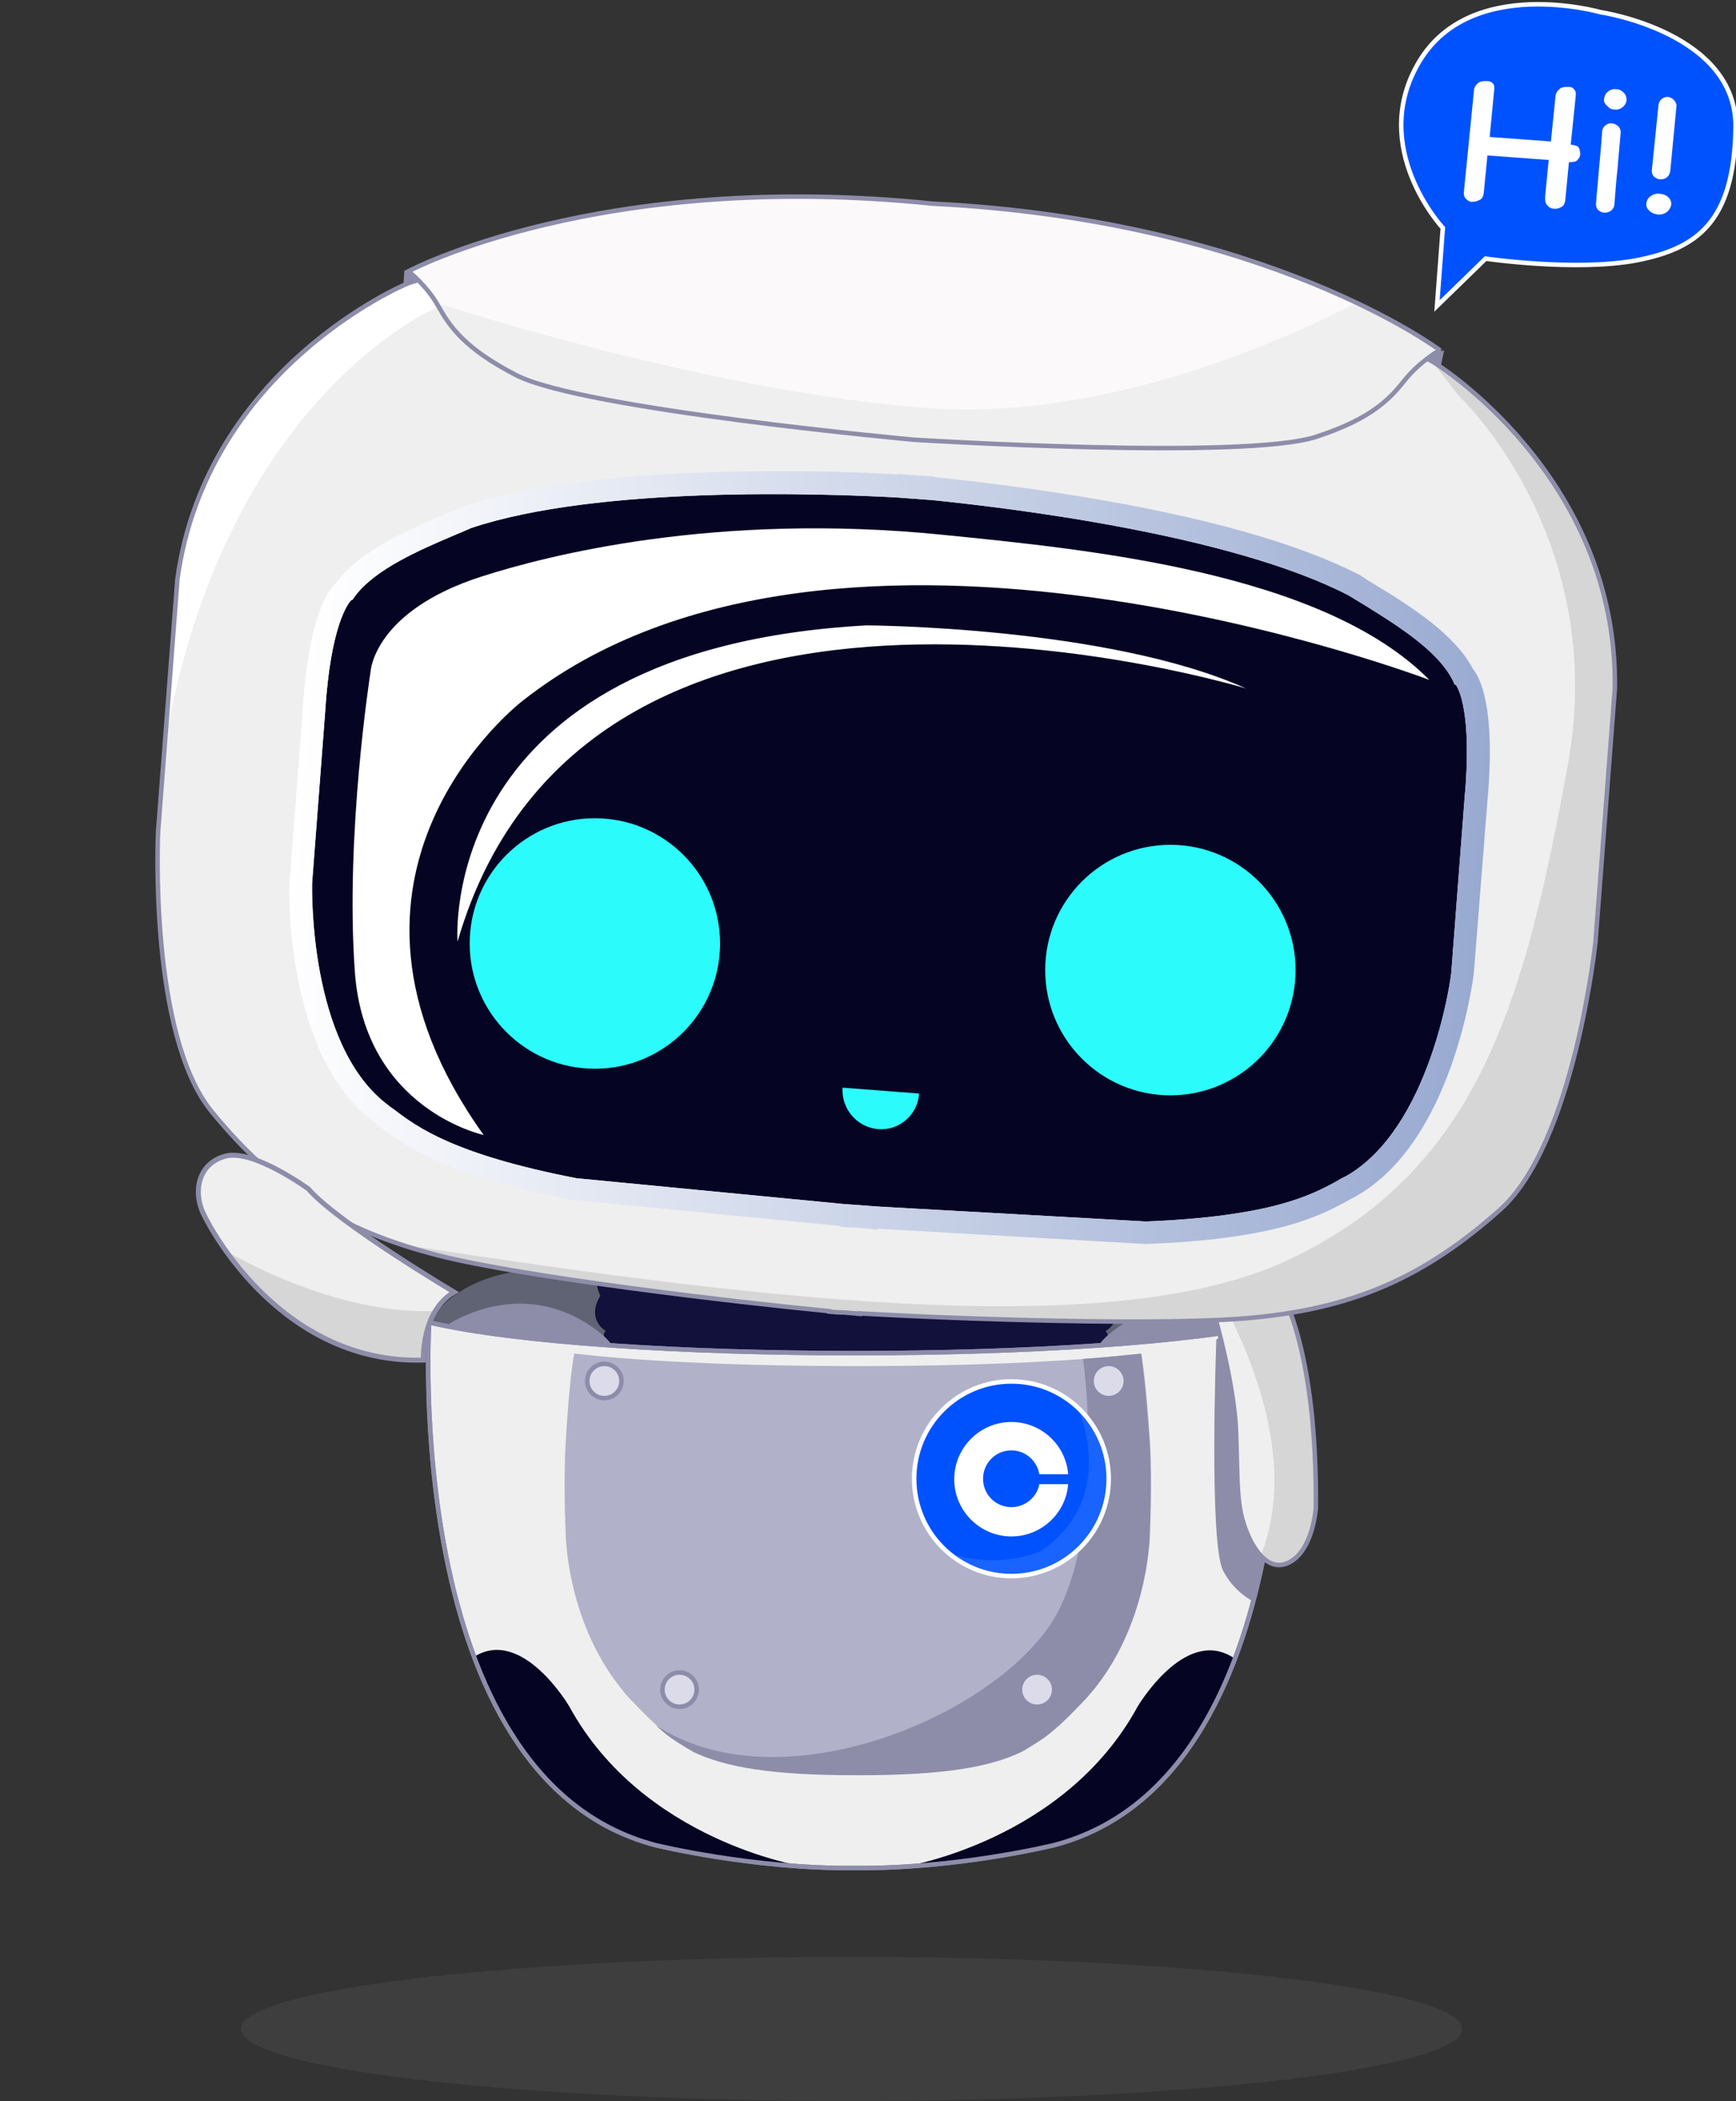 <svg xmlns="http://www.w3.org/2000/svg" x="0px" y="0px" viewBox="-35 0 385.5 466.3">
  <rect x="-35" y="0" width="385.5" height="466.3" fill="#333333" stroke="none"/>
  <style type="text/css">
    .st1 {
      fill: #ffffff;
    }

    .st24 {
      fill: #fbf9f9;
    }

    .st7 {
      fill: #efefef;
    }

    .st21 {
      fill: #d6d6d6;
    }

    .st13 {
      opacity: 0.1;
      fill: #ffffff;
    }

    .st6618 {
      fill: #ecf0f1;
    }

    .st35 {
      fill: #e0e0e0;
    }

    .st45 {
      fill: #e3e3e3;
    }

    .st51 {
      fill: #e1e1e1;
    }

    .st52 {
      fill: #fdfdfb;
    }

    .st625 {
      fill: #d1d1d1;
    }

    .st5 {
      fill: #606373;
    }

    .st4 {
      opacity: 0.1;
      fill: #a3a3a3;
    }

    .st6 {
      fill: #11113b;
    }

    .st8 {
      fill: #b1b1c9;
    }

    .st9 {
      fill: #dcdbea;
      stroke: #8d8daa;
      stroke-miterlimit: 10;
    }

    .st18 {
      fill: #8d8daa;
    }

    .st12 {
      fill: none;
      stroke: #8d8daa;
      stroke-miterlimit: 10;
    }

    .st11 {
      fill: #0052ff;
      stroke: #ffffff;
      stroke-miterlimit: 10;
    }

    .st14 {
      fill: #060423;
    }

    .st22 {
      fill: #ffffff24;
    }

    .st26 {
      fill: url(#SVGID_1_);
    }

    .st27 {
      fill: #2CFBFB;
    }

    .st47 {
      fill: #ffffff24;
    }

    .st1019 {
      fill: #882043;
    }

    .st1021 {
      opacity: 0.3;
      fill: #16dae8;
    }

    .st1022 {
      opacity: 0.3;
      fill: #1fdbe7;
    }

    .st1023 {
      opacity: 0.5;
      fill: #ba8887;
    }

    .st1024 {
      fill: #212154;
    }

    .st1026 {
      fill: none;
    }

    .st1029 {
      fill: #5497d3;
    }

    .st1030 {
      fill: #2775ca;
    }

    .st1031 {
      fill: #ffde55;
    }

    .st1032 {
      fill: #ffce00;
    }

    .st1034 {
      fill: #e33f00;
    }

    .st10 {
      fill: none;
      stroke: #2CFBFB;
      stroke-width: 8;
      stroke-linecap: round;
      stroke-miterlimit: 10;
    }

    .st33 {
      fill: none;
      stroke: #2CFBFB;
      stroke-width: 2;
      stroke-linecap: round;
      stroke-miterlimit: 10;
    }

    .st716 {
      fill: #56256b;
    }

    .st717 {
      fill: #00a8e1;
    }

    .st718 {
      fill: #e26d83;
    }

    .st719 {
      fill: #d85c72;
    }

    .st720 {
      fill: #803743;
    }

    .st721 {
      fill: #0071ce;
    }

    .st6619 {
      fill: #f87f6e;
    }

    .st6620 {
      fill: #231f20;
    }

    .st6621 {
      fill: #212154;
    }

    .st32 {
      fill: #77788b;
    }

    .st38 {
      fill: #9a9ab7;
    }

    .st39 {
      fill: #060423;
      stroke: #ffffff;
      stroke-miterlimit: 10;
    }

    .st43 {
      fill: #212154;
    }

    .st54 {
      opacity: 0.3;
      fill: #b1b1c9;
    }

    .st55 {
      opacity: 0.3;
      fill: #ffffff;
    }

    .st615 {
      fill: #9b9ba2;
    }

    .st620 {
      fill: #ffd469;
    }

    .st621 {
      fill: #00b1ff;
    }

    .st622 {
      fill: #0096d1;
    }

    .st623 {
      fill: #727272;
    }

    .st624 {
      fill: #b2b2b2;
    }

    .st816 {
      fill: #9b9ba2;
    }

    .st820 {
      fill: #75b7b1;
    }

    .st823 {
      opacity: 0.8;
    }

    .st824 {
      opacity: 0.6;
    }

    .st826 {
      fill: none;
      stroke: #01deeb;
      stroke-width: 2;
      stroke-miterlimit: 10;
    }

    .sta18 {
      fill: #9b9ba2;
    }

    .sta21 {
      opacity: 0.1;
      fill: #3aecfe;
    }

    .sta22 {
      opacity: 0.2;
      fill: #ffffff;
    }

    .sta23 {
      fill: #956ec4;
    }

    .sta24 {
      fill: #b77fd8;
    }

    .sta25 {
      fill: #6d2c92;
    }

    .sta26 {
      fill: #1c2042;
    }

    .stb1 {
      fill: #f87f6e;
    }

    .stb2 {
      fill: #d65649;
    }

    .stb6 {
      fill: #882043;
    }

    .sta27 {
      fill: none;
      stroke: #ffa81e;
      stroke-width: 15;
      stroke-linecap: round;
      stroke-linejoin: round;
      stroke-miterlimit: 10;
    }

    .sta28 {
      fill: none;
      stroke: #ffd92d;
      stroke-width: 15;
      stroke-linecap: round;
      stroke-linejoin: round;
      stroke-miterlimit: 10;
    }
  </style>
  <path class="st11" d="M284.1,67.9l1.3-17.3c0,0-16.7-17.9-5.2-37s40.2-10.9,40.2-10.9s30.3,4.5,30,25.6s-8.6,26.9-22.1,29.5
	c-13.5,2.5-33.4-0.4-33.4-0.4L284.1,67.9z"></path>
  <g>
    <path class="st1" d="M313.8,32.1c1,0.1,1.6,0.3,1.8,0.7c0.2,0.4,0.3,0.9,0.3,1.4c0,0.5-0.2,0.9-0.6,1.3c-0.3,0.4-1,0.5-1.9,0.5
		l-0.8,8.3c-0.1,0.9-0.4,1.5-1,1.7c-0.5,0.3-1.1,0.4-1.7,0.3c-0.5,0-0.9-0.3-1.3-0.7c-0.4-0.4-0.5-1-0.5-1.8l0.8-8.3l-13.6-1
		l-0.8,8.2c-0.1,0.9-0.4,1.5-1,1.7c-0.5,0.3-1.1,0.4-1.7,0.4c-0.5,0-0.9-0.3-1.3-0.7c-0.4-0.4-0.5-1-0.4-1.8l2.2-22.1
		c0-0.5,0.2-0.9,0.4-1.2c0.2-0.3,0.4-0.5,0.7-0.7c0.3-0.2,0.6-0.2,1-0.3c0.3,0,0.7,0,1,0c0.4,0,0.8,0.2,1.1,0.5
		c0.3,0.3,0.4,0.8,0.3,1.5l-1,10.4l13.6,1l1-9.9c0-0.5,0.2-0.9,0.4-1.2c0.2-0.3,0.5-0.5,0.7-0.7c0.3-0.2,0.6-0.2,1-0.3
		c0.4,0,0.7,0,1,0c0.5,0,0.8,0.2,1.1,0.6c0.3,0.3,0.4,0.8,0.3,1.5L313.8,32.1z">
      <animate attributeName="opacity" repeatCount="indefinite" dur="1s" keyTimes="0;0.5;1" values="1;0.5;1"
        begin="-0.714s"></animate>
    </path>
    <path class="st1" d="M323.5,45.4c-0.1,0.7-0.4,1.1-0.8,1.4c-0.5,0.3-0.9,0.4-1.4,0.4c-0.5,0-0.9-0.2-1.3-0.5
		c-0.4-0.3-0.6-0.8-0.6-1.4c0.2-2.7,0.5-5.4,0.7-8.2c0.3-2.8,0.5-5.5,0.7-8.2c0.2-0.6,0.5-1,0.9-1.2c0.4-0.3,0.8-0.4,1.3-0.3
		c0.4,0,0.8,0.2,1.2,0.5s0.6,0.7,0.7,1.3c-0.2,2.7-0.5,5.4-0.7,8.2C323.9,40,323.7,42.7,323.5,45.4z M321.2,21.9
		c0.1-0.6,0.3-1.1,0.9-1.6c0.5-0.4,1.1-0.6,1.8-0.5c0.7,0,1.2,0.3,1.7,0.8s0.6,1,0.6,1.7c-0.1,0.6-0.4,1.1-0.9,1.5
		c-0.5,0.4-1.1,0.6-1.8,0.5c-0.7,0-1.2-0.3-1.6-0.8C321.3,23,321.1,22.5,321.2,21.9z">
      <animate attributeName="opacity" repeatCount="indefinite" dur="1s" keyTimes="0;0.5;1" values="1;0.5;1"
        begin="-0.857s"></animate>
    </path>
    <path class="st1"
      d="M330.6,45.1c0.1-0.7,0.4-1.2,1-1.6c0.6-0.4,1.2-0.6,2-0.5c0.8,0.1,1.4,0.3,1.9,0.8c0.5,0.5,0.7,1.1,0.6,1.7
		c-0.1,0.6-0.4,1.1-1,1.6c-0.6,0.4-1.3,0.6-2,0.5c-0.7-0.1-1.3-0.3-1.8-0.8C330.7,46.3,330.5,45.7,330.6,45.1z M334.1,21.9
		c0.4-0.3,0.8-0.4,1.2-0.4c0.4,0,0.8,0.2,1.2,0.5c0.4,0.3,0.6,0.7,0.8,1.3L335.9,38c-0.1,0.6-0.4,1.1-0.8,1.4
		c-0.4,0.3-0.9,0.4-1.4,0.4c-0.5,0-0.9-0.2-1.3-0.5c-0.4-0.3-0.6-0.8-0.6-1.4l1.5-14.7C333.4,22.6,333.7,22.2,334.1,21.9z">
      <animate attributeName="opacity" repeatCount="indefinite" dur="1s" keyTimes="0;0.5;1" values="1;0.5;1"
        begin="-0.286s"></animate>
    </path>
  </g>
  <ellipse class="st4" cx="154.1" cy="450.3" rx="135.6" ry="16">
    <animate attributeName="rx" repeatCount="indefinite" dur="2s" keyTimes="0;0.5;1" values="115.6;135.6;115.6">
    </animate>
  </ellipse>
  <g>
    <path class="st5" d="M83.1,281.8c-17.6,1.3-22.8,11.7-22.8,11.7c38.9,9.1,150.1,9.1,189.1,0c0,0-6.7-11.4-24.2-12.7
	C203.5,279.2,104.3,280.2,83.1,281.8z"></path>
    <path class="st6" d="M211.8,287.6c0,0,3.2-4.2-0.6-7.4s-108.2-1.5-112-0.3s-0.9,7.7-0.9,7.7c-3.2,5.3,1.2,7.8,1.2,7.8
	c-1.4,1.4,1.2,3.2,1.2,3.2l3.3,2.9l48.5-0.6l53.5,0.6l3.3-2.9c0,0,2.7-1.8,1.2-3.2C210.5,295.5,215,293,211.8,287.6z">
    </path>
    <path class="st7" d="M249.4,293.5c-38.9,9.1-150.1,9.1-189.1,0c0,0-6.4,101.1,50.2,116c0,0,21.6,5.3,44.3,5.1
	c22.8,0.2,44.3-5.1,44.3-5.1C255.8,394.6,249.4,293.5,249.4,293.5z"></path>
    <path class="st8" d="M220.4,320.4c-0.9-13.9-1.8-18.9-1.9-19.8v-0.2c0,0,0,0,0,0c0,0,0,0,0,0s-0.6,0.1-1.8,0.2
	c-5.9,0.7-26.1,2.6-61.2,2.6c-35.1,0-55.3-1.9-61.2-2.6c-1.2-0.1-1.8-0.2-1.8-0.2s0,0,0,0c0,0,0,0,0,0v0.2c-0.2,0.9-1.1,6-1.9,19.8
	c-0.5,8.6,0,19.4,0,19.4s-0.1,19.3,12.2,34.8c0.9,1.2,2,2.4,3.1,3.5c2.7,2.8,5.1,5.2,7.9,7.3c0,0,0.1,0.1,0.1,0.1
	c0.1,0.1,0.2,0.1,0.3,0.2c0.9,0.6,1.8,1.2,2.8,1.8c0,0,0,0,0,0c0.3,0.2,0.7,0.4,1,0.6c0.2,0.1,0.5,0.3,0.7,0.4
	c0.1,0.1,0.2,0.1,0.3,0.2c7.1,3.4,17.3,5.2,36.1,5.2c0.1,0,0.1,0,0.2,0c0.1,0,0.1,0,0.2,0c0.1,0,0.1,0,0.2,0c0.1,0,0.1,0,0.2,0
	c18.8,0,29-1.8,36.1-5.2c0.1-0.1,0.2-0.1,0.3-0.2c0.3-0.1,0.5-0.2,0.7-0.4c0.4-0.2,0.7-0.4,1-0.6c0,0,0,0,0,0c1-0.6,1.9-1.2,2.8-1.8
	c0.1-0.1,0.2-0.1,0.3-0.2c0,0,0.1-0.1,0.1-0.1c2.8-2.1,5.2-4.5,7.9-7.3c1.1-1.1,2.1-2.3,3.1-3.5c12.3-15.5,12.2-34.8,12.2-34.8
	S220.9,329,220.4,320.4z"></path>
    <circle class="st9" cx="99.2" cy="306.5" r="3.8"></circle>
    <circle class="st9" cx="115.9" cy="375" r="3.8"></circle>
    <path class="st18" d="M216.7,300.6C216.7,300.6,216.6,300.6,216.7,300.6c-2.1,0.2-5.8,0.6-11.2,1c1.7,12.6,3.2,44.2-7.7,59.6
	c-14.7,20.9-60.4,39.3-87.2,21.7c1,0.9,2,1.8,3.1,2.6c0,0,0.1,0.1,0.1,0.1c0.1,0.1,0.2,0.1,0.3,0.2c0.9,0.6,1.8,1.2,2.8,1.8
	c0,0,0,0,0,0c0.3,0.2,0.7,0.4,1,0.6c0.2,0.1,0.5,0.3,0.7,0.4c0.1,0.1,0.2,0.1,0.3,0.2c7.1,3.4,17.3,5.2,36.1,5.2c0.1,0,0.1,0,0.2,0
	c0.1,0,0.1,0,0.2,0c0.1,0,0.1,0,0.2,0c0.1,0,0.1,0,0.2,0c18.8,0,29-1.8,36.1-5.2c0.1-0.1,0.2-0.1,0.3-0.2c0.3-0.1,0.5-0.2,0.7-0.4
	c0.4-0.2,0.7-0.4,1-0.6c0,0,0,0,0,0c1-0.6,1.9-1.2,2.8-1.8c0.1-0.1,0.2-0.1,0.3-0.2c0,0,0.1-0.1,0.1-0.1c2.8-2.1,5.2-4.5,7.9-7.3
	c1.1-1.1,2.1-2.3,3.1-3.5c12.3-15.5,12.2-34.8,12.2-34.8s0.5-10.8,0-19.4c-0.9-13.9-1.8-18.9-1.9-19.8v-0.2
	C218.4,300.4,217.8,300.5,216.7,300.6z"></path>
    <circle class="st11" cx="189.6" cy="328.2" r="21.6">
      <animate attributeName="fill" repeatCount="indefinite" dur="2s" keyTimes="0;0.5;1"
        values="#272362;#0052ff;#272362"></animate>
    </circle>
    <circle class="st9" cx="211.2" cy="306.5" r="3.8"></circle>
    <path class="st12" d="M249.4,293.5c-38.9,9.1-150.1,9.1-189.1,0c0,0-6.4,101.1,50.2,116c0,0,21.6,5.3,44.3,5.1
	c22.8,0.2,44.3-5.1,44.3-5.1C255.8,394.6,249.4,293.5,249.4,293.5z"></path>
    <path class="st13" d="M175.6,344.7c3.8,3.2,8.6,5.1,13.9,5.1c11.9,0,21.6-9.7,21.6-21.6c0-6.1-2.6-11.7-6.7-15.6
	c1.5,3.7,7.5,20.5-7.9,31.4C196.7,344,188,348.6,175.6,344.7z"></path>
    <path class="st1" d="M189.6,334.5c-3.5,0-6.3-2.8-6.3-6.3c0-3.5,2.8-6.3,6.3-6.3c3.1,0,5.7,2.3,6.2,5.3h6.4
	c-0.5-6.5-6-11.6-12.6-11.6c-7,0-12.7,5.7-12.7,12.7c0,7,5.7,12.7,12.7,12.7c6.6,0,12.1-5.1,12.6-11.6h-6.4
	C195.3,332.2,192.7,334.5,189.6,334.5z"></path>
    <circle class="st9" cx="195.3" cy="375" r="3.8"></circle>
    <path class="st14" d="M238.7,367.8c-10.7-6.7-21.1,11-21.1,11c-16.3,29.9-51.8,35.5-51.8,35.5s0,0,0,0c18.3-1.1,33.4-4.8,33.4-4.8
	c20.5-5.4,32.8-22.1,40-41.3C239.1,368,238.9,367.9,238.7,367.8z"></path>
    <path class="st14" d="M91.4,378.7c0,0-10.4-17.7-21.1-11c7.2,19.3,19.5,36.2,40.2,41.7c0,0,14.8,3.6,32.7,4.8
	C143.1,414.2,107.7,408.6,91.4,378.7z"></path>
    <path class="st18" d="M249.4,294.5c-0.7-0.2-1.4-0.4-2.1-0.5c-3,0.6-6.2,1.2-9.9,1.7l-2.3,1.6c0,0-1.7,45,1.5,51.3
	c1.8,3.5,4.5,5.6,6.6,6.8C250.6,328.1,249.7,299.9,249.4,294.5z"></path>
    <path class="st18"
      d="M100.9,298.7c-0.4-0.9-1.5-2-3.3-3.4c-16.3-12.2-32.1-2.1-33.9-0.8C73.4,296.4,86.3,297.8,100.9,298.7z"></path>
    <path class="st18"
      d="M209,298.7c0.4-0.9,1.5-2,3.3-3.4c16.3-12.2,32.1-2.1,33.9-0.8C236.5,296.4,223.6,297.8,209,298.7z"></path>
    <path class="st12" d="M249.4,293.5c-38.9,9.1-150.1,9.1-189.1,0c0,0-6.4,101.1,50.2,116c0,0,21.6,5.3,44.3,5.1
	c22.8,0.2,44.3-5.1,44.3-5.1C255.8,394.6,249.4,293.5,249.4,293.5z"></path>
    <path class="st21" d="M249.7,287.2c0,0,7.8,12.6,7.5,47.5c0,0-0.6,9.2-5.8,12c-4.9,2.6-8.2-3.4-9.4-6.3c-2.5-5.9-2.1-10.6-2.5-22.2
	c-0.3-11.5-5.4-28.5-5.4-28.5l11.3-0.1L249.7,287.2z"></path>
    <path class="st7" d="M234.1,289.7c0,0,5.1,17,5.4,28.5s0,16.3,2.5,22.2c0.6,1.4,1.6,3.3,3,4.9c0.4-1.2,0.9-2.6,1.3-4
	c5.5-19.2-3.7-40.8-9.4-51.6L234.1,289.7z"></path>
    <path class="st12" d="M249.7,287.2c0,0,7.8,12.6,7.5,47.5c0,0-0.6,9.2-5.8,12c-4.9,2.6-8.2-3.4-9.4-6.3c-2.5-5.9-2.1-10.6-2.5-22.2
	c-0.3-11.5-5.4-28.5-5.4-28.5l11.3-0.1L249.7,287.2z"></path>
    <path class="st7" d="M283.5,80.5C266,68.8,74.2,54.1,55.1,63.1c0,0-44.2,18.5-50.7,65.4l-4.3,56.2c0,0-2.1,44.9,11.9,62
	s28.4,26.3,50.2,31.9c19.2,4.9,66.2,10.4,86.9,12.4l0,0.1c1,0.1,2.1,0.2,3.4,0.2c1.3,0.1,2.5,0.2,3.4,0.3l0-0.1
	c20.8,1.2,68.1,2.9,87.8,0.9c22.4-2.2,37.9-9.2,54.4-23.9c16.5-14.7,21.2-59.5,21.2-59.5l4.3-56.2
	C324.3,105.5,283.5,80.5,283.5,80.5z"></path>
    <path class="st1" d="M4.9,128.4l-2.4,31.9c14.6-74.2,60.4-92.5,60.4-92.5l-1.5-6.9c-2.2,0.7-4.2,1.4-5.7,2.1
	C55.6,63,11.4,81.5,4.9,128.4z"></path>
    <path class="st14" d="M263.8,261.1c-0.7,0.3-1.4,0.7-2.2,1.2c-5.4,2.9-14.3,7.7-42.1,8.8l-59.3-3.3l-8.1-0.6l-59.1-5.7
	c-27.3-5.3-35.4-11.4-40.3-15.1c-0.7-0.5-1.4-1-2-1.5c-17.1-13.4-16.4-47.4-16.4-48.8l2.9-38c1.2-19.5,5.2-24.3,5.8-24.9l0.3-0.1
	l0.4-0.6c4.4-6.1,14.4-10.4,22.4-13.8c1.2-0.5,2.4-1,3.5-1.5c28.1-9.4,77.7-7.7,94.4-6.8l8.1,0.6c16.6,1.7,65.9,7.5,92.3,21.1
	c1,0.6,2.1,1.3,3.3,2c7.4,4.6,16.7,10.3,20,17.1l0.3,0.7l0.3,0.1c0.5,0.7,3.7,6.1,1.9,25.5l-2.9,38
	C287.3,216.8,282.7,250.5,263.8,261.1z"></path>
    <path class="st21" d="M283.5,80.5c-0.2-0.1-0.4-0.2-0.5-0.3l5.9,7.6c0,0,33.6,31.3,24.2,82.3c-9.4,51-19.3,89.7-62.4,109.7
	c-37.4,17.3-109.9,9.9-196.5-3.6c2.6,0.9,5.3,1.6,8.1,2.4c19.2,4.9,66.2,10.4,86.9,12.4l0,0.1c1,0.1,2.1,0.2,3.4,0.2
	c1.3,0.1,2.5,0.2,3.4,0.3l0-0.1c20.8,1.2,68.1,2.9,87.8,0.9c22.4-2.2,37.9-9.2,54.4-23.9c16.5-14.7,21.2-59.5,21.2-59.5l4.3-56.2
	C324.3,105.5,283.5,80.5,283.5,80.5z"></path>
    <path class="st22" d="M72.4,251.9c0,0-26.4-5.6-28.6-36.2s3.5-66.7,3.5-66.7s0.7-13.3,24.5-21c14.6-4.7,52.2-14.4,102.6-9.3
	c31.8,3.2,84.3,8.2,108,32.2c0,0-131.7-50.2-201.3,4.6C81.1,155.5,30.8,193.8,72.4,251.9z"></path>
    <path class="st22"
      d="M241.7,152.8c0,0-145.9-44.5-175.1,56.2c0,0-5.1-64.9,90.8-70.2C157.3,138.8,211,139,241.7,152.8z"></path>
    <path class="st12" d="M283.5,80.5C266,68.8,74.2,54.1,55.1,63.1c0,0-44.2,18.5-50.7,65.4l-4.3,56.2c0,0-2.1,44.9,11.9,62
	s28.4,26.3,50.2,31.9c19.2,4.9,66.2,10.4,86.9,12.4l0,0.1c1,0.1,2.1,0.2,3.4,0.2c1.3,0.1,2.5,0.2,3.4,0.3l0-0.1
	c20.8,1.2,68.1,2.9,87.8,0.9c22.4-2.2,37.9-9.2,54.4-23.9c16.5-14.7,21.2-59.5,21.2-59.5l4.3-56.2
	C324.3,105.5,283.5,80.5,283.5,80.5z"></path>
    <path class="st24"
      d="M172.1,45.2c-74.1-7.6-116.4,15-116.4,15s4.1,3.2,6.6,7.7c2.5,4.4,5.7,9.4,17.4,15.4
	c14.9,7.6,88.3,14.3,88.3,14.3s73.6,4.6,89.4-0.7c12.5-4.1,16.4-8.6,19.6-12.6c3.2-4,7.7-6.6,7.7-6.6S246.5,48.9,172.1,45.2z"></path>
    <polygon class="st18" points="284.9,81.5 285.7,77.7 281.8,79.7 "></polygon>
    <path class="st7" d="M266.2,67.2c-12.6,6.6-54.1,26.3-94.8,23.4c-48.7-3.5-108.2-23-108.2-23c-0.3,0.1-0.5,0.2-0.8,0.3
	c2.5,4.4,5.8,9.4,17.4,15.3c14.9,7.6,88.3,14.3,88.3,14.3s73.6,4.6,89.4-0.7c12.5-4.1,16.4-8.6,19.6-12.6c3.2-4,7.7-6.6,7.7-6.6
	S278.6,73,266.2,67.2z"></path>
    <path class="st12"
      d="M172.1,45.2c-74.1-7.6-116.4,15-116.4,15s4.1,3.2,6.6,7.7c2.5,4.4,5.7,9.4,17.4,15.4
	c14.9,7.6,88.3,14.3,88.3,14.3s73.6,4.6,89.4-0.7c12.5-4.1,16.4-8.6,19.6-12.6c3.2-4,7.7-6.6,7.7-6.6S246.5,48.9,172.1,45.2z"></path>
    <linearGradient id="SVGID_1_" gradientUnits="userSpaceOnUse" x1="158.651" y1="168.043" x2="422.43" y2="168.043"
      gradientTransform="matrix(0.997 7.617819e-02 -7.617819e-02 0.997 -114.693 -0.679)">
      <stop offset="0" style="stop-color: #ffffff"></stop>
      <stop offset="0.999" style="stop-color: #99aad1"></stop>
    </linearGradient>
    <path class="st26" d="M295.3,177.8c1.9-21-1.7-27.5-3.2-29.3c-4.1-7.8-13.8-13.9-21.7-18.7c-1.2-0.7-2.3-1.4-3.3-2.1l-0.2-0.1
	c-13.8-7.1-34.8-13-62.5-17.5c-13.4-2.2-25.2-3.5-31.8-4.2l0-0.1l-2.5-0.2c0,0-0.6,0-1.6-0.1c-1-0.1-1.5-0.1-1.6-0.1l-2.5-0.2l0,0.1
	c-6.6-0.4-18.5-0.9-32.1-0.7c-28,0.3-49.7,2.9-64.4,7.8l-0.2,0.1c-1.1,0.5-2.3,1-3.6,1.5c-8.5,3.6-19,8.1-24.3,15.2
	c-1.8,1.5-6.3,7.4-7.6,28.5l-2.9,38l0,0.1c-0.1,1.5-1.1,37.9,18.4,53l0.1,0.1c0.6,0.4,1.2,0.9,1.9,1.4c5.2,3.9,13.9,10.5,42.4,16
	l59.5,5.8l0,0.2l4.1,0.2l4.1,0.4l0-0.2l59.7,3.4c29-1.1,38.6-6.3,44.4-9.4c0.7-0.4,1.4-0.8,2.1-1.1l0.1-0.1
	c21.5-12.1,26-48.1,26.2-49.6l0-0.1L295.3,177.8z M263.8,261.1c-0.7,0.3-1.4,0.7-2.2,1.2c-5.4,2.9-14.3,7.7-42.1,8.8l-59.3-3.3
	l-8.1-0.6l-59.1-5.7c-27.3-5.3-35.4-11.4-40.3-15.1c-0.7-0.5-1.4-1-2-1.5c-17.1-13.4-16.4-47.4-16.4-48.8l2.9-38
	c1.2-19.5,5.2-24.3,5.8-24.9l0.3-0.1l0.4-0.6c4.4-6.1,14.4-10.4,22.4-13.8c1.2-0.5,2.4-1,3.5-1.5c28.1-9.4,77.7-7.7,94.4-6.8
	l8.1,0.6c16.6,1.7,65.9,7.5,92.3,21.1c1,0.6,2.1,1.3,3.3,2c7.4,4.6,16.7,10.3,20,17.1l0.3,0.7l0.3,0.1c0.5,0.7,3.7,6.1,1.9,25.5
	l-2.9,38C287.3,216.8,282.7,250.4,263.8,261.1z"></path>
    <polygon class="st18" points="54.6,62.9 54.8,60 57.7,61.7 "></polygon>
    <path class="st27" d="M160,250.6c4.7,0.4,8.8-3.2,9.1-7.9l-17-1.3C151.8,246.1,155.3,250.2,160,250.6z"></path>
    <path class="st5" d="M150.8,287.7"></path>
    <svg version="1.1" xmlns="http://www.w3.org/2000/svg" xmlns:xlink="http://www.w3.org/1999/xlink" x="-2px" y="150px"
      viewBox="-10 0 350 230" xml:space="preserve">
      <g>
        <path class="st7" d="M51.6,27.5c0,0-23.4-13.9-29.4-20.8c0,0-11.1-8.1-16.7-6.6S-1,7.3,1,11.6S17.5,42,45.4,41.2
	C45.4,41.2,44.9,31.4,51.6,27.5z"></path>
        <path class="st21" d="M45.4,41.2c0,0-0.3-5.5,2.4-9.9C29.3,32.1,10.4,22,5.6,19.2C12.1,28.3,25.2,41.8,45.4,41.2z">
        </path>
        <path class="st12" d="M51.6,27.5c0,0-23.4-13.9-29.4-20.8c0,0-11.1-8.1-16.7-6.6S-1,7.3,1,11.6S17.5,42,45.4,41.2
	C45.4,41.2,44.9,31.4,51.6,27.5z"></path>
        <animateTransform attributeName="transform" type="rotate" values="-10 50 50;-20 50 50;-10 50 50;"
          times="0;0.5;1" dur="0.5s" repeatCount="indefinite"></animateTransform>
      </g>
    </svg>

    <circle class="st27" cx="97.1" cy="209.4" r="27.8">
      <animate attributeName="r" repeatCount="indefinite" dur="2s" keyTimes="0;0.01;0.02;0.98;0.99;1"
        values="0;0;27.8;27.8;0;0"></animate>
    </circle>
    <circle class="st27" cx="224.9" cy="215.3" r="27.8">
      <animate attributeName="r" repeatCount="indefinite" dur="2s" keyTimes="0;0.01;0.02;0.98;0.99;1"
        values="0;0;27.8;27.8;0;0"></animate>
    </circle>
    <animateTransform attributeName="transform" type="translate" repeatCount="indefinite" dur="2s" keyTimes="0;0.5;1"
      values="0 -3;0 5;0 -3"></animateTransform>
  </g>
</svg>